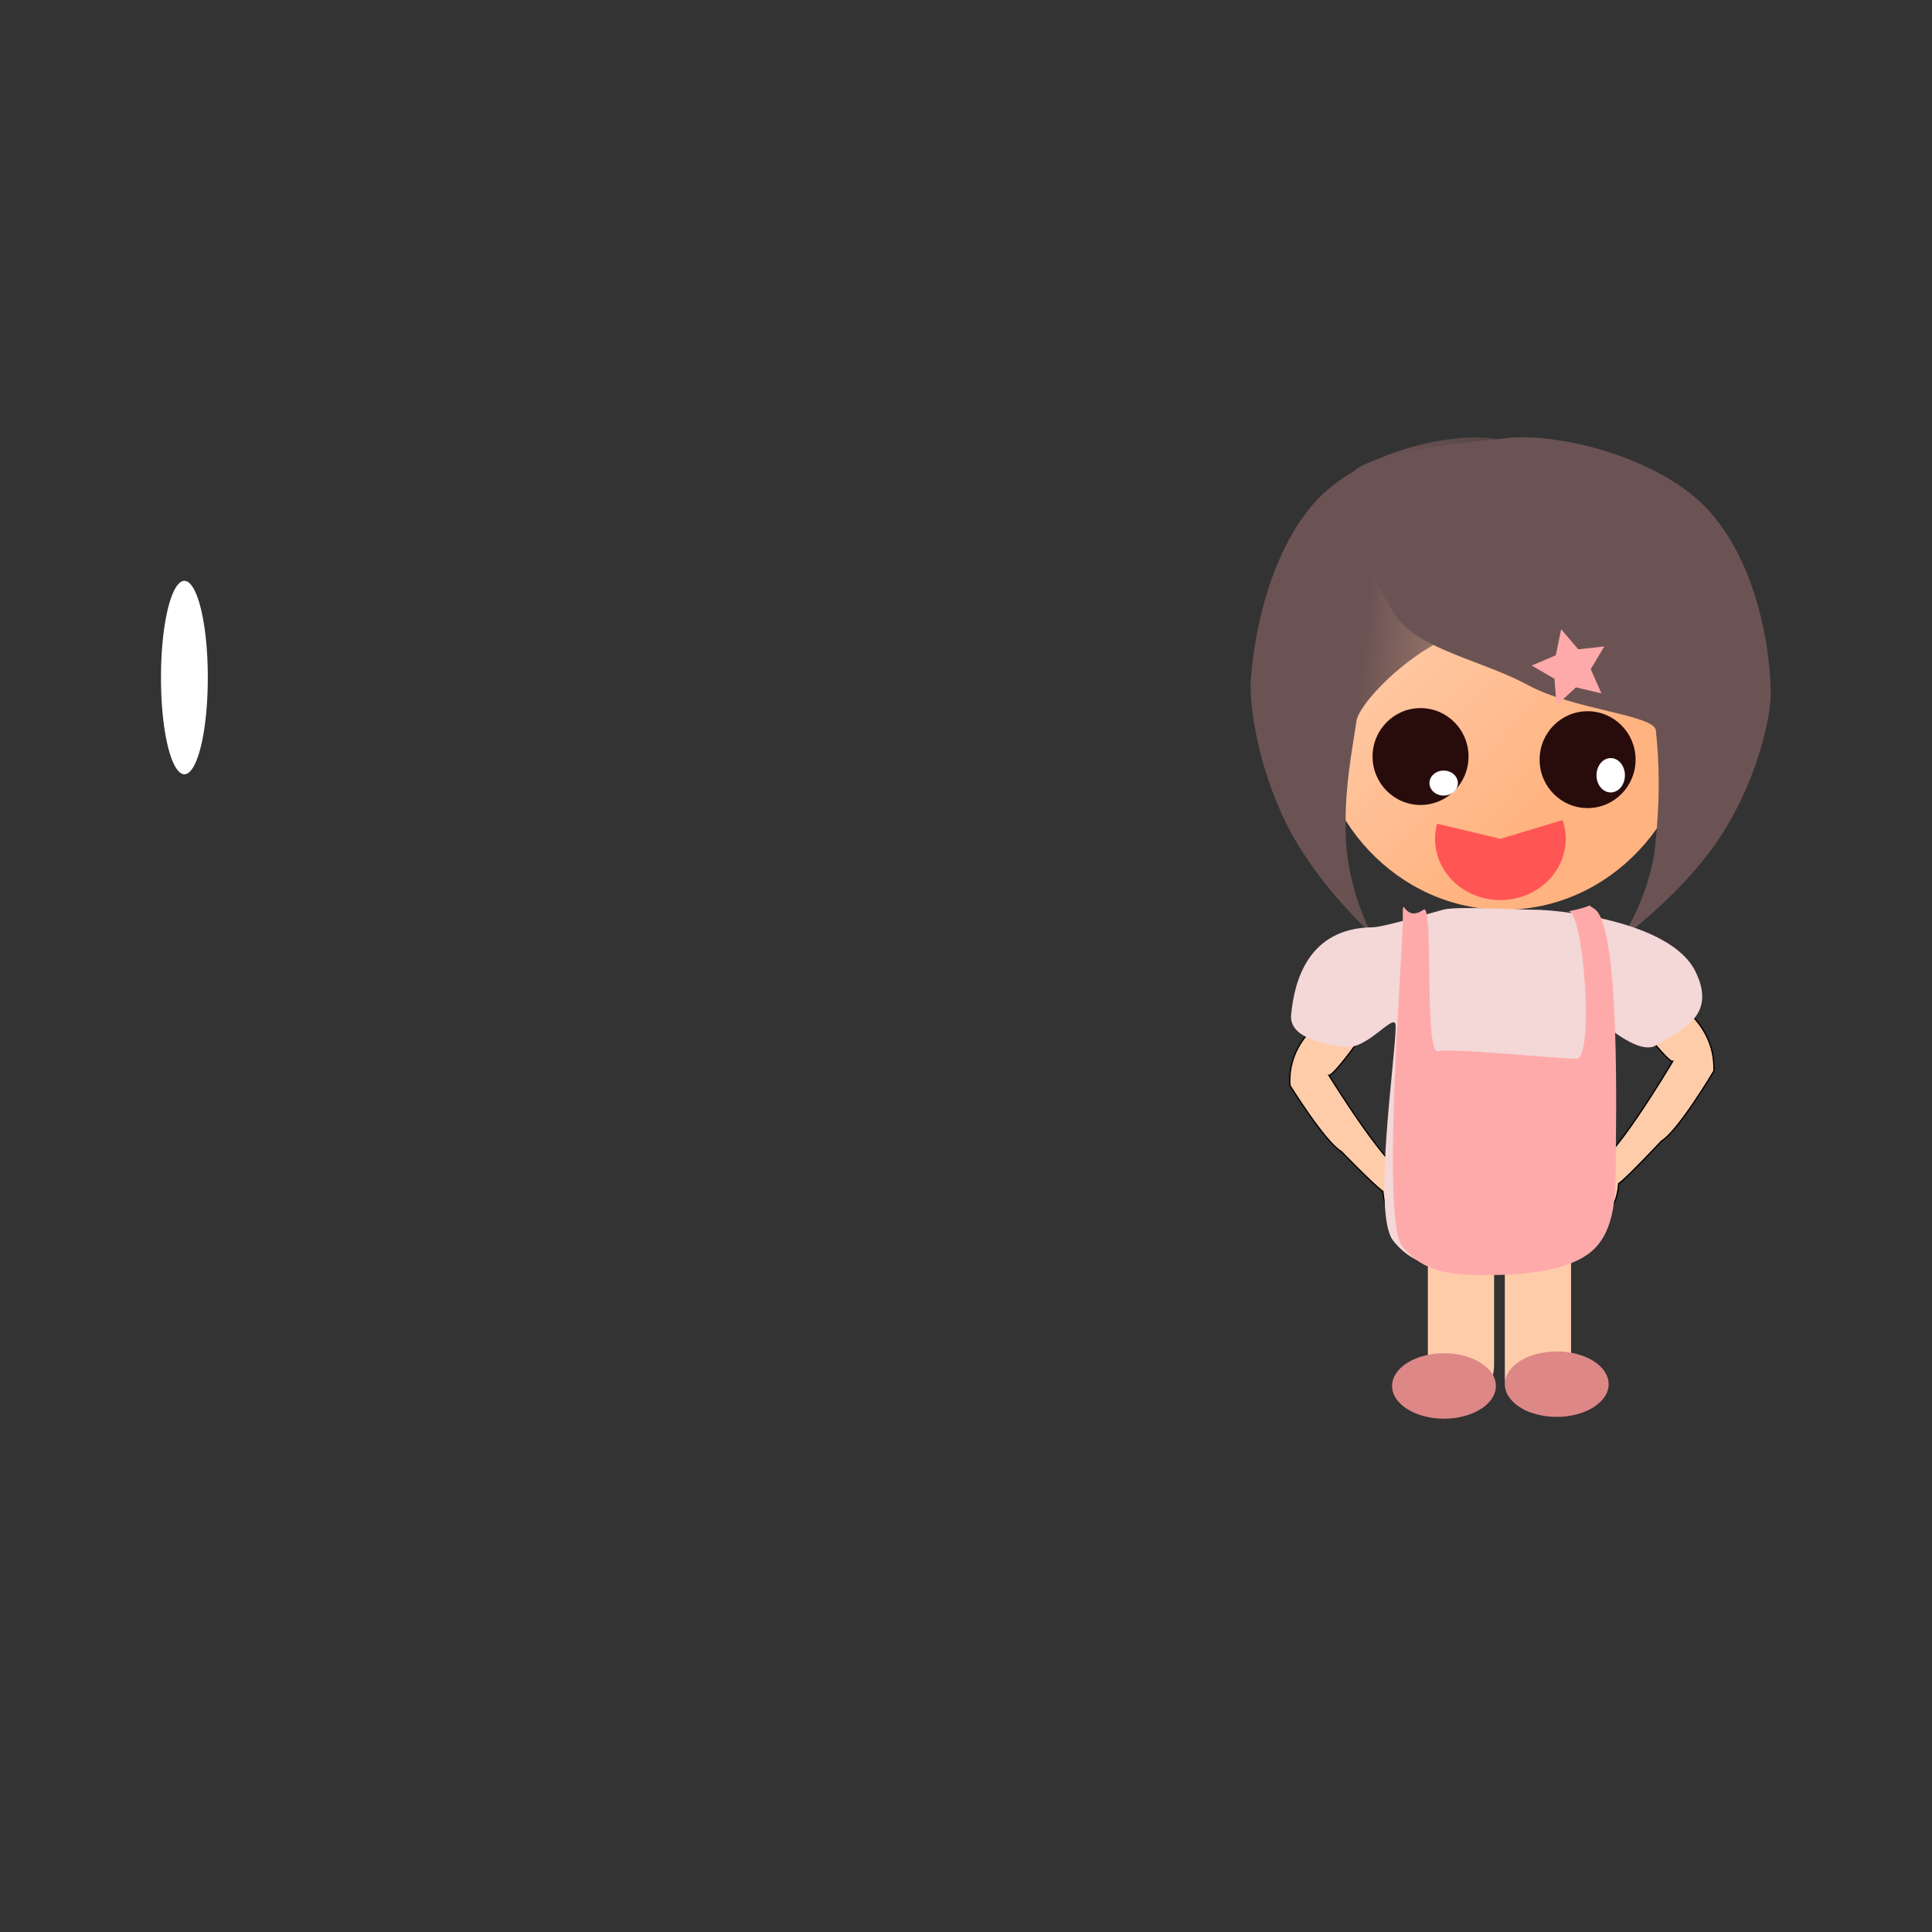 <svg:svg xmlns:dc="http://purl.org/dc/elements/1.1/" xmlns:ns2="http://creativecommons.org/ns#" xmlns:rdf="http://www.w3.org/1999/02/22-rdf-syntax-ns#" xmlns:svg="http://www.w3.org/2000/svg" height="1179.78" id="svg2" version="1.1" viewBox="-571.176 -69.972 1179.78 1179.78" width="1179.78">
  <svg:rect x="-571.176" y="-69.972" width="1179.78" height="1179.78" fill="#333333" stroke="none"/>
  <svg:defs id="defs4">
    <svg:linearGradient gradientUnits="userSpaceOnUse" id="linearGradient3905" x1="265.71" x2="418.57" y1="405.22" y2="555.22">
      <svg:stop id="stop3757" offset="0" stop-color="#fca" />
      <svg:stop id="stop3759" offset="1" stop-color="#ffb380" />
    </svg:linearGradient>
    <svg:linearGradient gradientTransform="matrix(.999 .049 -.049 .999 12.94 -16.214)" gradientUnits="userSpaceOnUse" id="linearGradient3907" x1="282.86" x2="492.3" y1="244.86" y2="257.72">
      <svg:stop id="stop4198" offset="0" stop-color="#6c5353" />
      <svg:stop id="stop4200" offset="1" stop-color="#6c5353" stop-opacity="0" />
    </svg:linearGradient>
  </svg:defs>
  <svg:g id="layer1">
    <svg:path d="m-444.29 343.79a14.286 58.571 0 1 1 -28.571 0 14.286 58.571 0 1 1 28.571 0z" fill="#fff" id="path3412" />
    <svg:g id="g3882" transform="matrix(.765 0 0 .777 43.942 148.5)">
      <svg:rect fill="#fca" height="170" id="rect3874" ry="27.462" width="52.857" x="397.14" y="659.5" />
      <svg:rect fill="#fca" height="170" id="rect3872" ry="27.462" width="52.857" x="335.71" y="649.5" />
      <svg:path d="m480.65 667.92c6.661-3.309 7.323-18.827 7.323-18.827 6.859-4.701 34.165-33.456 34.165-33.456 13.52-8.01 41.884-55.066 41.884-55.066 1.59-43.772-43.842-61.595-43.842-61.595s-29.411 0.07-24.731 10.672 32.371 44.349 35.602 43.39c0 0-52.705 87.588-62.331 79.121z" fill="#fca" id="path3075" stroke="#000" stroke-width="1.027px" />
      <svg:path d="m307.19 673.07c-6.401-3.04-7.381-17.9-7.381-17.9-6.62-4.369-33.203-31.388-33.203-31.388-13.021-7.409-41.024-51.948-41.024-51.948-2.502-41.923 40.24-59.91 40.24-59.91s27.932-0.518 23.728 9.737-29.737 43.152-32.827 42.297c0 0 52.037 82.905 60.987 74.598z" fill="#fca" id="path4247" stroke="#000" stroke-width=".98px" />
      <svg:path d="m541.43 468.08c0 87.577-68.117 158.57-152.14 158.57-84.026 0-152.14-70.995-152.14-158.57 0-87.577 68.117-158.57 152.14-158.57 84.026 0 152.14 70.995 152.14 158.57z" fill="url(#linearGradient3905)" id="path2985" transform="translate(7.094 -192.8)" />
      <svg:path d="m278.7 285.54c-3.529 24.088-10.224 54.541-8.371 93.672 1.853 39.132 19.916 72.988 19.916 72.988s-38.855-34.35-63.207-77.992-34.203-96.574-32.693-120.86c1.571-25.268 11.373-94.026 49.321-137.76s117.85-59.167 151.43-50.781c16.03 2.143 91.821 14.618 103.41 31.121 11.585 16.503-43.315 55.159-60.901 79.066-17.586 23.908-63.113 32.171-95.5 49.638s-61.64 48.861-63.405 60.905z" fill="url(#linearGradient3907)" id="path3770" />
      <svg:path d="m517.67 292.77c2.649 24.231 3.686 52.116-0.537 91.111s-26.38 71.933-26.38 71.933 45.555-32.421 75.316-74.828c29.761-42.406 43.729-94.798 43.36-119.13-0.384-25.315-7.641-94.468-47.906-139.99-40.265-45.527-129.24-64.825-167.45-58.081-18.136 1.361-104.01 10.138-117.94 26.058-13.925 15.92 16.734 90.056 35.194 114.79s69.185 33.772 104.64 52.792c35.45 19.021 100.38 23.228 101.7 35.343z" fill="#6c5353" id="path3397" />
      <svg:g id="g3422" transform="matrix(1.986 0 0 1.719 830.62 -443.35)">
        <svg:path d="m-232.86 440.22c0 12.229-8.634 22.143-19.286 22.143-10.651 0-19.286-9.914-19.286-22.143s8.634-22.143 19.286-22.143c10.651 0 19.286 9.914 19.286 22.143z" fill="#280b0b" id="path3399" />
        <svg:path d="m-232.86 440.22c0 12.229-8.634 22.143-19.286 22.143-10.651 0-19.286-9.914-19.286-22.143s8.634-22.143 19.286-22.143c10.651 0 19.286 9.914 19.286 22.143z" fill="#280b0b" id="path3401" transform="translate(67.143 1.429)" />
        <svg:path d="m-237.14 452.36c0 3.156-2.558 5.714-5.714 5.714s-5.714-2.558-5.714-5.714 2.558-5.714 5.714-5.714 5.714 2.558 5.714 5.714z" fill="#fff" id="path3405" />
        <svg:path d="m-170 448.79c0 4.339-2.558 7.857-5.714 7.857s-5.714-3.518-5.714-7.857c0-4.339 2.558-7.857 5.714-7.857s5.714 3.518 5.714 7.857z" fill="#fff" id="path3407" />
      </svg:g>
      <svg:path d="m-521.43 298.08-20.34-4.772-15.462 14.05-1.746-20.819-18.14-10.364 19.26-8.094 4.251-20.455 13.65 15.816 20.768-2.278-10.824 17.87z" fill="#faa" id="path4236" transform="translate(995.71 -34.286)" />
      <svg:path d="m478.57 626.65c0 24.853-0.084 54.496-18.698 70.782-18.613 16.287-55.756 19.218-84.16 19.218-28.403 0-50.903-1.859-67.731-22.789s2.017-143.79 2.017-168.64c0-12.426-21.859 18.505-40.176 16.441-20.155-2.271-44.802-8.319-43.269-25.081 2.45-26.794 13.604-68.54 65.34-69.009 8.752-0.079 50.51-12.488 56.328-13.895 11.636-2.813 59.005 0.173 73.206 0.115 14.533-0.06 107.38 7.751 127.83 48.476 18.481 36.811-14.569 46.9-30.909 57.797-12.979 8.655-39.255-14.498-42.631-16.521" fill="#f4d7d7" id="path4245" />
      <svg:path d="m485.71 630.93c0 24.853-0.084 54.496-18.698 70.782-18.613 16.287-55.756 19.218-84.16 19.218-28.403 0-50.903-1.859-67.731-22.789s0.588-230.93 0.588-255.78c0-24.853-0.273 3.004 16.555-8.64 8.414-5.822 0.032 114.2 11.668 111.38 11.636-2.813 96.148 5.888 110.35 5.829 14.533-0.06 5.741-116.83-6.461-115.81 23.715-4.75 13.247-6.26 20.52-2.203 21.568 12.029 17.291 172.96 17.369 197.76" fill="#faa" id="path4240" />
      <svg:rect fill-opacity="0" height="114.29" id="rect3084" rx="18.913" width="57.143" x="78.571" y="716.65" />
      <svg:rect fill-opacity="0" height="90" id="rect3086" rx="0" width="27.143" x="174.29" y="803.79" />
      <svg:rect fill-opacity="0" height="62.857" id="rect3088" width="55.714" x="125.71" y="698.08" />
      <svg:path d="m182.86 848.08c0 14.202-18.548 25.714-41.429 25.714-22.88 0-41.429-11.513-41.429-25.714 0-14.202 18.548-25.714 41.429-25.714 22.88 0 41.429 11.513 41.429 25.714z" fill="#de8787" id="path3876" transform="translate(207.14 -40)" />
      <svg:path d="m182.86 848.08c0 14.202-18.548 25.714-41.429 25.714-22.88 0-41.429-11.513-41.429-25.714 0-14.202 18.548-25.714 41.429-25.714 22.88 0 41.429 11.513 41.429 25.714z" fill="#de8787" id="path3878" transform="translate(297.14 -41.429)" />
      <svg:path d="m193.95 880.38c11.231 16.9-7.978 35.005-42.904 40.439-34.926 5.434-72.344-3.86-83.575-20.76-3.831-5.764-4.219-11.935-1.119-17.801l64.359 7.962z" fill="#f55" id="path3880" transform="matrix(.785 0 0 1.497 290.97 -954.58)" />
    </svg:g>
  </svg:g>
</svg:svg>